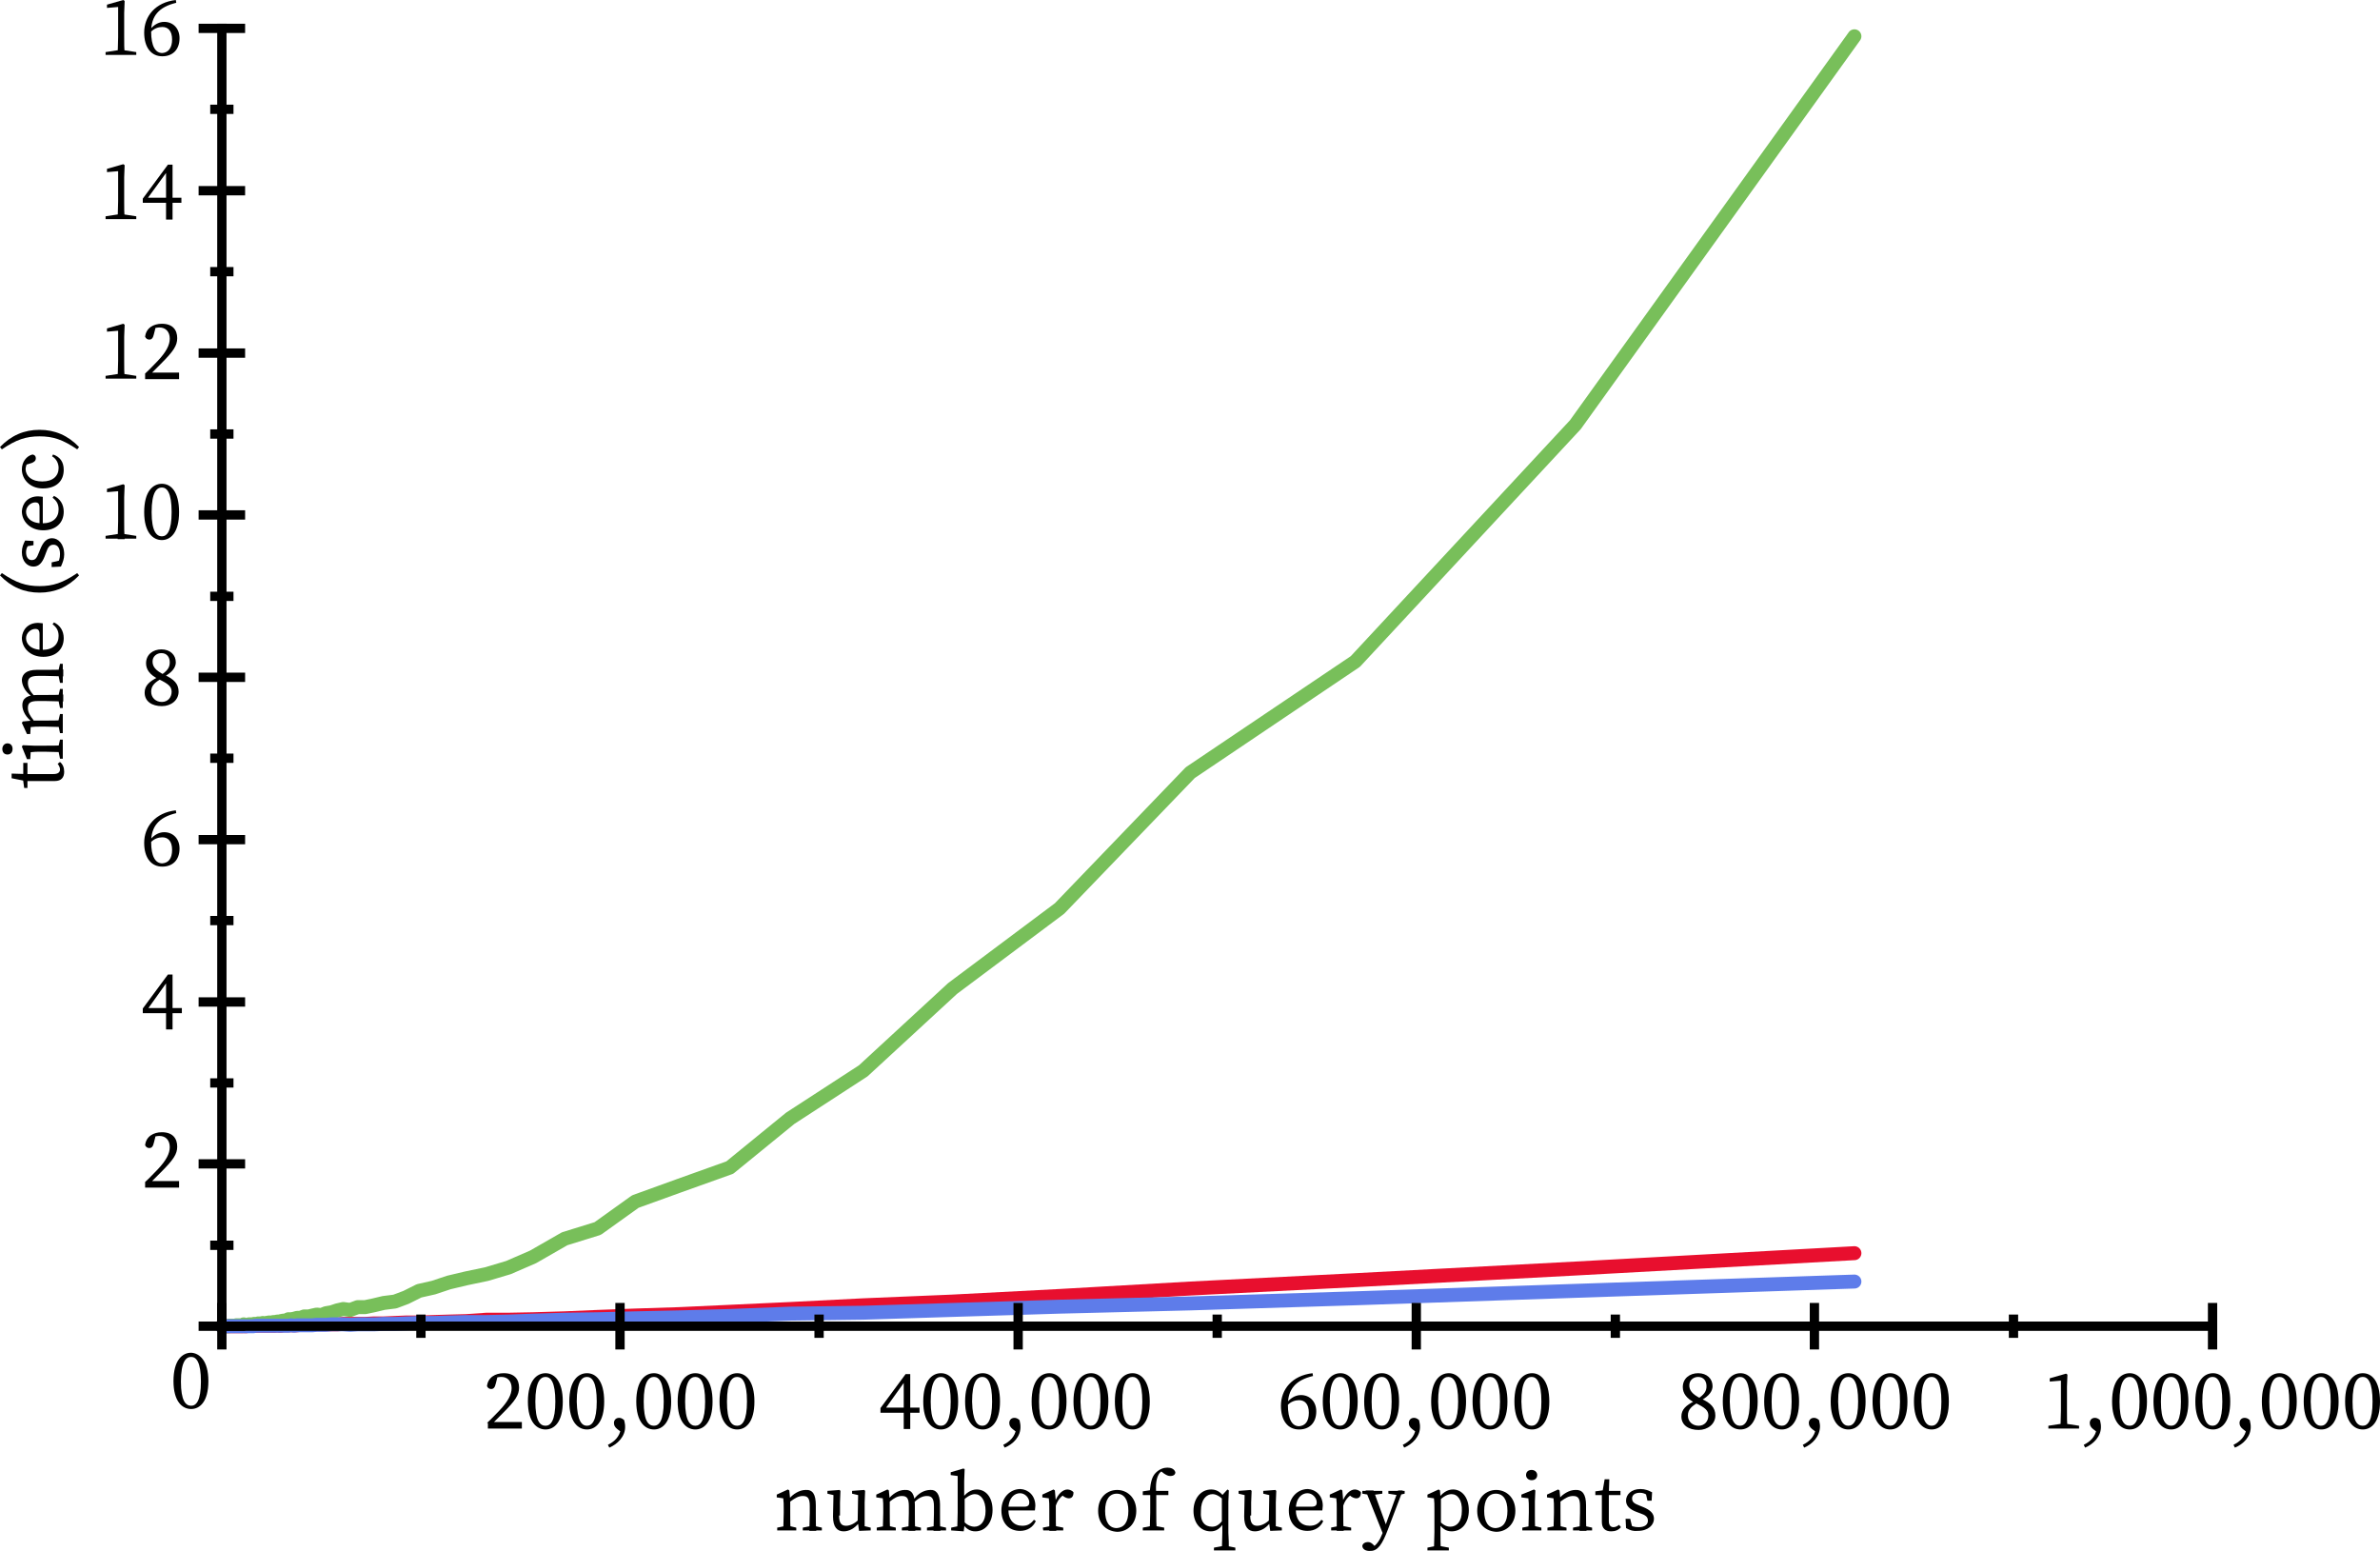 <?xml version="1.0" encoding="utf-8"?>
<!-- Generator: Adobe Illustrator 24.0.3, SVG Export Plug-In . SVG Version: 6.00 Build 0)  -->
<svg version="1.1" id="Layer_1" xmlns="http://www.w3.org/2000/svg" xmlns:xlink="http://www.w3.org/1999/xlink" x="0px" y="0px"
	 width="511.7px" height="333.4px" viewBox="0 0 511.7 333.4" style="enable-background:new 0 0 511.7 333.4;" xml:space="preserve"
	>
<style type="text/css">
	.st0{fill:none;stroke:#E80F2E;stroke-width:3;stroke-linecap:round;stroke-linejoin:round;stroke-miterlimit:10;}
	.st1{fill:none;stroke:#78BF5A;stroke-width:3;stroke-linecap:round;stroke-linejoin:round;stroke-miterlimit:10;}
	.st2{fill:none;stroke:#5E7CEA;stroke-width:3;stroke-linecap:round;stroke-linejoin:round;stroke-miterlimit:10;}
	.st3{fill:none;stroke:#000000;stroke-width:2;stroke-linecap:square;stroke-linejoin:round;stroke-miterlimit:10;}
	.st4{fill:none;stroke:#000000;stroke-width:2;stroke-linejoin:round;stroke-miterlimit:10;}
	.st5{fill:none;}
</style>
<polyline class="st0" points="47.7,285.1 47.7,285.1 47.7,285.1 47.7,285.1 47.7,285.1 47.7,285.1 47.7,285.1 47.7,285.1 
	47.7,285.1 47.7,285.1 47.7,285.1 47.7,285.1 47.7,285.1 47.7,285.1 47.7,285.1 47.7,285.1 47.7,285.1 47.7,285.1 47.7,285.1 
	47.7,285.1 47.7,285.1 47.7,285.1 47.7,285.1 47.8,285.1 47.8,285.1 47.8,285.1 47.8,285.1 47.8,285.1 47.8,285.1 47.8,285.1 
	47.8,285.1 47.8,285.1 47.8,285.1 47.8,285.1 47.8,285.1 47.8,285.1 47.8,285.1 47.8,285.1 47.8,285.1 47.8,285.1 47.8,285.1 
	47.8,285.1 47.8,285.1 47.8,285.1 47.8,285.1 47.8,285.1 47.8,285.1 47.8,285.1 47.8,285.1 47.8,285.1 47.8,285.1 47.8,285.1 
	47.8,285.1 47.9,285.1 47.9,285.1 47.9,285.1 47.9,285.1 47.9,285.1 47.9,285.1 47.9,285.1 47.9,285.1 47.9,285.1 47.9,285.1 
	47.9,285.1 48,285.1 48,285.1 48,285.1 48,285.1 48,285.1 48.1,285.1 48.1,285.1 48.1,285.1 48.1,285.1 48.2,285.1 48.2,285.1 
	48.3,285.1 48.3,285.1 48.3,285.1 48.4,285.1 48.5,285.1 48.5,285.1 48.5,285.1 48.5,285.1 48.5,285.1 48.6,285.1 48.6,285.1 
	48.6,285.1 48.6,285.1 48.6,285.1 48.6,285.1 48.6,285.1 48.6,285.1 48.6,285.1 48.6,285.1 48.6,285.1 48.7,285.1 48.7,285.1 
	48.7,285.1 48.7,285.1 48.7,285.1 48.7,285.1 48.7,285.1 48.7,285.1 48.7,285.1 48.7,285.1 48.8,285.1 48.8,285.1 48.8,285.1 
	48.8,285.1 48.8,285.1 48.9,285.1 48.9,285.1 48.9,285.1 48.9,285.1 48.9,285.1 48.9,285.1 48.9,285.1 49,285.1 49,285.1 49,285.1 
	49,285.1 49,285.1 49,285.1 49,285.1 49.1,285.1 49.1,285.1 49.1,285.1 49.1,285.1 49.1,285.1 49.1,285.1 49.2,285.1 49.2,285.1 
	49.2,285.1 49.2,285.1 49.2,285.1 49.2,285.1 49.3,285.1 49.3,285.1 49.3,285.1 49.3,285.1 49.3,285.1 49.4,285.1 49.4,285.1 
	49.4,285.1 49.4,285.1 49.4,285.1 49.5,285.1 49.5,285.1 49.5,285.1 49.5,285.1 49.6,285.1 49.6,285.1 49.6,285.1 49.7,285.1 
	49.7,285.1 49.7,285.1 49.8,285.1 49.8,285.1 49.8,285.1 49.9,285.1 49.9,285.1 49.9,285.1 50,285.1 50,285.1 50,285.1 50.1,285.1 
	50.1,285.1 50.1,285.1 50.2,285.1 50.2,285.1 50.3,285.1 50.3,285.1 50.3,285.1 50.4,285.1 50.4,285.1 50.5,285.1 50.5,285.1 
	50.6,285.1 50.6,285.1 50.7,285.1 50.7,285.1 50.8,285.1 50.8,285.1 50.9,285.1 51,285.1 51,285.1 51.1,285.1 51.2,285.1 
	51.2,285.1 51.3,285.1 51.4,285.1 51.4,285.1 51.5,285.1 51.6,285.1 51.7,285.1 51.8,285.1 51.9,285.1 51.9,285.1 52,285.1 
	52.2,285.1 52.3,285.1 52.4,285 52.5,285.1 52.7,285.1 52.8,285.1 52.9,285.1 53,285.1 53.1,285 53.2,285 53.4,285 53.5,285 
	53.7,285 53.8,285 53.9,285 54.1,285 54.3,285 54.4,285 54.6,285 54.9,285 55.1,285 55.3,285 55.5,285 55.7,285 55.9,285 56.2,285 
	56.5,285 56.8,285 57.1,285 57.4,285 57.7,285 58,285 58.4,285 58.8,285 59.2,285 59.6,284.9 60,285 60.4,285 60.9,284.9 
	61.4,284.9 62,284.9 62.6,284.9 63.2,284.9 63.9,284.9 64.6,284.8 65.4,284.8 66.4,284.8 67.2,284.8 68.1,284.7 69.1,284.7 
	70.1,284.7 71.3,284.7 72.5,284.7 73.8,284.6 75.3,284.6 76.9,284.6 78.5,284.6 80.4,284.5 82.5,284.5 84.9,284.4 87.3,284.3 
	90.1,284.3 93.2,284.2 96.5,284.1 100.3,284 104.6,283.7 109.3,283.7 114.6,283.6 121.4,283.4 128.5,283.1 136.6,282.8 146,282.5 
	156.9,282 169.9,281.4 185.6,280.6 204.8,279.8 227.8,278.6 255.9,277 291.4,275.2 338.7,272.7 398.7,269.4 "/>
<polyline class="st1" points="47.7,285.1 47.7,285.1 47.7,285.1 47.7,285.1 47.7,285.1 47.7,285.1 47.7,285.1 47.7,285.1 
	47.7,285.1 47.7,285.1 47.7,285.1 47.7,285.1 47.7,285.1 47.7,285.1 47.7,285.1 47.7,285.1 47.7,285.1 47.7,285.1 47.7,285.1 
	47.7,285.1 47.7,285.1 47.7,285.1 47.7,285.1 47.8,285.1 47.8,285.1 47.8,285.1 47.8,285.1 47.8,285.1 47.8,285.1 47.8,285.1 
	47.8,285.1 47.8,285.1 47.8,285.1 47.8,285.1 47.8,285.1 47.8,285.1 47.8,285.1 47.8,285.1 47.8,285.1 47.8,285.1 47.8,285.1 
	47.8,285.1 47.8,285.1 47.8,285.1 47.8,285.1 47.8,285.1 47.8,285.1 47.8,285.1 47.8,285.1 47.8,285.1 47.8,285.1 47.8,285.1 
	47.8,285.1 47.9,285.1 47.9,285.1 47.9,285.1 47.9,285.1 47.9,285.1 47.9,285.1 47.9,285.1 47.9,285.1 47.9,285.1 47.9,285.1 
	47.9,285.1 48,285.1 48,285.1 48,285.1 48,285.1 48,285.1 48.1,285.1 48.1,285.1 48.1,285.1 48.1,285.1 48.2,285.1 48.2,285.1 
	48.3,285.1 48.3,285.1 48.3,285.1 48.4,285.1 48.5,285.1 48.5,285.1 48.5,285.1 48.5,285.1 48.5,285.1 48.6,285.1 48.6,285.1 
	48.6,285.1 48.6,285.1 48.6,285.1 48.6,285.1 48.6,285.1 48.6,285.1 48.6,285.1 48.6,285.1 48.6,285.1 48.7,285.1 48.7,285.1 
	48.7,285.1 48.7,285.1 48.7,285.1 48.7,285.1 48.7,285.1 48.7,285.1 48.7,285.1 48.7,285.1 48.8,285.1 48.8,285.1 48.8,285.1 
	48.8,285.1 48.8,285.1 48.9,285.1 48.9,285.1 48.9,285.1 48.9,285.1 48.9,285.1 48.9,285.1 48.9,285.1 49,285.1 49,285.1 49,285.1 
	49,285.1 49,285.1 49,285.1 49,285.1 49.1,285.1 49.1,285.1 49.1,285.1 49.1,285.1 49.1,285.1 49.1,285.1 49.2,285 49.2,285.1 
	49.2,285 49.2,285 49.2,285.1 49.2,285 49.3,285 49.3,285 49.3,285 49.3,285 49.3,285 49.4,285 49.4,285 49.4,285 49.4,285 
	49.4,285 49.5,285 49.5,285 49.5,285 49.5,285 49.6,285 49.6,285 49.6,285 49.7,285 49.7,285 49.7,285 49.8,285 49.8,285 49.8,285 
	49.9,285 49.9,285 49.9,285 50,285 50,285 50,285 50.1,285 50.1,285 50.1,285 50.2,285 50.2,285 50.3,285 50.3,285 50.3,285 
	50.4,285 50.4,285 50.5,285 50.5,285 50.6,285 50.6,285 50.7,285 50.7,285 50.8,285 50.8,284.9 50.9,285 51,285 51,284.9 
	51.1,284.9 51.2,284.9 51.2,284.9 51.3,284.9 51.4,284.9 51.4,284.9 51.5,284.9 51.6,284.9 51.7,284.9 51.8,284.9 51.9,284.9 
	51.9,284.9 52,284.9 52.2,284.8 52.3,284.8 52.4,284.7 52.5,284.8 52.7,284.8 52.8,284.8 52.9,284.8 53,284.8 53.1,284.8 
	53.2,284.8 53.4,284.8 53.5,284.7 53.7,284.7 53.8,284.7 53.9,284.7 54.1,284.7 54.3,284.7 54.4,284.7 54.6,284.6 54.9,284.6 
	55.1,284.6 55.3,284.6 55.5,284.5 55.7,284.5 55.9,284.5 56.2,284.5 56.5,284.4 56.8,284.5 57.1,284.4 57.4,284.4 57.7,284.3 
	58,284.3 58.4,284.3 58.8,284.2 59.2,284.2 59.6,284.1 60,284.1 60.4,284 60.9,283.9 61.4,283.9 62,283.6 62.6,283.6 63.2,283.5 
	63.9,283.3 64.6,283.3 65.4,283 66.4,283 67.2,282.8 68.1,282.6 69.1,282.7 70.1,282.3 71.3,282.1 72.5,281.7 73.8,281.4 
	75.3,281.6 76.9,281 78.5,281 80.4,280.6 82.5,280.1 84.9,279.8 87.3,278.9 90.1,277.5 93.2,276.8 96.5,275.7 100.3,274.8 
	104.6,273.9 109.3,272.5 114.6,270.2 121.4,266.3 128.5,264.1 136.6,258.3 146,254.9 156.9,251 169.9,240.4 185.6,230.2 
	204.8,212.5 227.8,195.3 255.9,166.1 291.4,142.2 338.7,91.3 398.7,7.8 "/>
<polyline class="st2" points="47.7,285.1 47.7,285.1 47.7,285.1 47.7,285.1 47.7,285.1 47.7,285.1 47.7,285.1 47.7,285.1 
	47.7,285.1 47.7,285.1 47.7,285.1 47.7,285.1 47.7,285.1 47.7,285.1 47.7,285.1 47.7,285.1 47.7,285.1 47.7,285.1 47.7,285.1 
	47.7,285.1 47.7,285.1 47.7,285.1 47.7,285.1 47.8,285.1 47.8,285.1 47.8,285.1 47.8,285.1 47.8,285.1 47.8,285.1 47.8,285.1 
	47.8,285.1 47.8,285.1 47.8,285.1 47.8,285.1 47.8,285.1 47.8,285.1 47.8,285.1 47.8,285.1 47.8,285.1 47.8,285.1 47.8,285.1 
	47.8,285.1 47.8,285.1 47.8,285.1 47.8,285.1 47.8,285.1 47.8,285.1 47.8,285.1 47.8,285.1 47.8,285.1 47.8,285.1 47.8,285.1 
	47.8,285.1 47.9,285.1 47.9,285.1 47.9,285.1 47.9,285.1 47.9,285.1 47.9,285.1 47.9,285.1 47.9,285.1 47.9,285.1 47.9,285.1 
	47.9,285.1 48,285.1 48,285.1 48,285.1 48,285.1 48,285.1 48.1,285.1 48.1,285.1 48.1,285.1 48.1,285.1 48.2,285.1 48.2,285.1 
	48.3,285.1 48.3,285.1 48.3,285.1 48.4,285.1 48.5,285.1 48.5,285.1 48.5,285.1 48.5,285.1 48.5,285.1 48.6,285.1 48.6,285.1 
	48.6,285.1 48.6,285.1 48.6,285.1 48.6,285.1 48.6,285.1 48.6,285.1 48.6,285.1 48.6,285.1 48.6,285.1 48.7,285.1 48.7,285.1 
	48.7,285.1 48.7,285.1 48.7,285.1 48.7,285.1 48.7,285.1 48.7,285.1 48.7,285.1 48.7,285.1 48.8,285.1 48.8,285.1 48.8,285.1 
	48.8,285.1 48.8,285.1 48.9,285.1 48.9,285.1 48.9,285.1 48.9,285.1 48.9,285.1 48.9,285.1 48.9,285.1 49,285.1 49,285.1 49,285.1 
	49,285.1 49,285.1 49,285.1 49,285.1 49.1,285.1 49.1,285.1 49.1,285.1 49.1,285.1 49.1,285.1 49.1,285.1 49.2,285.1 49.2,285.1 
	49.2,285.1 49.2,285.1 49.2,285.1 49.2,285.1 49.3,285.1 49.3,285.1 49.3,285.1 49.3,285.1 49.3,285.1 49.4,285.1 49.4,285.1 
	49.4,285.1 49.4,285.1 49.4,285.1 49.5,285.1 49.5,285.1 49.5,285.1 49.5,285.1 49.6,285.1 49.6,285.1 49.6,285.1 49.7,285.1 
	49.7,285.1 49.7,285.1 49.8,285.1 49.8,285.1 49.8,285.1 49.9,285.1 49.9,285.1 49.9,285.1 50,285.1 50,285.1 50,285.1 50.1,285.1 
	50.1,285.1 50.1,285.1 50.2,285.1 50.2,285.1 50.3,285.1 50.3,285.1 50.3,285.1 50.4,285.1 50.4,285.1 50.5,285.1 50.5,285.1 
	50.6,285.1 50.6,285.1 50.7,285.1 50.7,285.1 50.8,285.1 50.8,285.1 50.9,285.1 51,285.1 51,285.1 51.1,285.1 51.2,285.1 
	51.2,285.1 51.3,285.1 51.4,285.1 51.4,285.1 51.5,285.1 51.6,285.1 51.7,285.1 51.8,285.1 51.9,285.1 51.9,285.1 52,285.1 
	52.2,285.1 52.3,285.1 52.4,285.1 52.5,285.1 52.7,285.1 52.8,285.1 52.9,285.1 53,285.1 53.1,285.1 53.2,285.1 53.4,285.1 
	53.5,285.1 53.7,285.1 53.8,285.1 53.9,285.1 54.1,285.1 54.3,285.1 54.4,285.1 54.6,285.1 54.9,285 55.1,285 55.3,285 55.5,285 
	55.7,285 55.9,285 56.2,285 56.5,285 56.8,285 57.1,285 57.4,285 57.7,285 58,285 58.4,285 58.8,285 59.2,285 59.6,285 60,285 
	60.4,285 60.9,285 61.4,285 62,285 62.6,284.9 63.2,285 63.9,284.9 64.6,284.9 65.4,284.9 66.4,284.9 67.2,284.9 68.1,284.8 
	69.1,284.8 70.1,284.8 71.3,284.7 72.5,284.7 73.8,284.7 75.3,284.8 76.9,284.7 78.5,284.7 80.4,284.7 82.5,284.6 84.9,284.6 
	87.3,284.5 90.1,284.4 93.2,284.4 96.5,284.3 100.3,284.2 104.6,284.2 109.3,284.1 114.6,283.9 121.4,283.7 128.5,283.6 
	136.6,283.4 146,283.2 156.9,282.9 169.9,282.4 185.6,282.2 204.8,281.6 227.8,280.9 255.9,280.2 291.4,279.1 338.7,277.5 
	398.7,275.5 "/>
<path class="st3" d="M47.7,285.1h428 M47.7,285.1V6.1"/>
<line class="st4" x1="47.7" y1="280.1" x2="47.7" y2="290.1"/>
<path class="st4" d="M90.5,282.6v5 M133.3,280.1v10"/>
<path class="st4" d="M176.1,282.6v5 M218.9,280.1v10"/>
<path class="st4" d="M261.7,282.6v5 M304.5,280.1v10"/>
<path class="st4" d="M347.3,282.6v5 M390.1,280.1v10"/>
<path class="st4" d="M432.9,282.6v5 M475.7,280.1v10"/>
<line class="st4" x1="42.7" y1="285.1" x2="52.7" y2="285.1"/>
<path class="st4" d="M50.2,267.7h-5 M42.7,250.2h10"/>
<path class="st4" d="M50.2,232.8h-5 M42.7,215.4h10"/>
<path class="st4" d="M50.2,197.9h-5 M42.7,180.5h10"/>
<path class="st4" d="M50.2,163h-5 M42.7,145.6h10"/>
<path class="st4" d="M50.2,128.2h-5 M42.7,110.7h10"/>
<path class="st4" d="M50.2,93.3h-5 M42.7,75.9h10"/>
<path class="st4" d="M50.2,58.4h-5 M42.7,41h10"/>
<path class="st4" d="M50.2,23.5h-5 M42.7,6.1h10"/>
<g>
	<g>
		<path d="M44.8,296.9c0,4.5-1.9,6-3.7,6c-1.9,0-3.8-1.6-3.8-6c0-4.5,1.9-6.1,3.8-6.1C42.9,290.9,44.8,292.5,44.8,296.9z
			 M41.1,302.2c1.1,0,2.1-1.1,2.1-5.2c0-4.2-1-5.3-2.1-5.3s-2.2,1-2.2,5.3C38.9,301.1,39.9,302.2,41.1,302.2z"/>
	</g>
</g>
<g>
	<g>
		<path d="M31.2,254.1c1-0.9,1.9-1.9,2.7-2.7c1.8-1.9,2.6-3.4,2.6-4.8c0-1.5-0.9-2.4-2.2-2.4c-0.4,0-1.2,0.1-1.8,0.4l1-0.6l-0.4,1.6
			c-0.2,0.9-0.5,1.2-1,1.2c-0.4,0-0.7-0.2-0.9-0.6c0.2-1.9,1.8-2.8,3.6-2.8c2.3,0,3.3,1.3,3.3,3.1c0,1.6-0.8,2.8-3.5,5.5
			c-0.6,0.6-1.4,1.4-2.3,2.3l-0.2-0.4h6.4v1.4h-7.3V254.1z"/>
	</g>
</g>
<g>
	<g>
		<path d="M30.7,217.7v-0.9l5.4-7.3h1v11.8h-1.4v-10.6h0.5l-4.5,6.3v-0.3h7.4v1.1h-8.4C30.7,217.8,30.7,217.7,30.7,217.7z"/>
	</g>
</g>
<g>
	<g>
		<path d="M37,182.7c0-1.9-0.9-2.7-2.1-2.7c-0.8,0-1.8,0.3-2.5,1.1l-0.3-0.3c0.8-1.2,2-1.9,3.2-1.9c1.9,0,3.3,1.4,3.3,3.5
			c0,2.6-1.6,3.9-3.7,3.9c-2.4,0-3.9-1.9-3.9-5.1c0-3.5,2.4-6.5,6.8-7l0.1,0.6c-3.8,0.9-5.4,2.9-5.4,6.2c0,3.1,0.9,4.6,2.4,4.6
			C36.2,185.5,37,184.6,37,182.7z"/>
	</g>
</g>
<g>
	<g>
		<path d="M33.9,145.6l0.8,0.3c-1.4,0.8-2.2,1.5-2.2,2.8s1,2.2,2.3,2.2s2.1-1,2.1-2.2c0-1.1-0.7-1.7-2.8-2.7
			c-1.9-0.9-2.7-2.1-2.7-3.4c0-1.9,1.5-3,3.3-3c1.9,0,3.1,1.2,3.1,2.8c0,0.9-0.6,2.1-2.6,3.1l-0.7-0.3c1.5-1,2-1.7,2-2.8
			s-0.6-2-1.8-2c-1,0-1.9,0.7-1.9,1.8c0,1,0.5,1.9,2.6,2.9c2,0.9,3,1.9,3,3.6c0,1.8-1.6,3.1-3.6,3.1c-2.1,0-3.7-1-3.7-2.9
			C31.1,147.4,32.1,146.5,33.9,145.6z"/>
	</g>
</g>
<g>
	<g>
		<path d="M29.3,115.2v0.6h-6.6v-0.6l2.6-0.4h1.4L29.3,115.2z M26.5,104.1l0.3,0.2l-0.1,2.6v5.2c0,1.3,0,2.5,0.1,3.8h-1.5
			c0-1.3,0.1-2.5,0.1-3.8v-6.5l-2.4,0.2v-0.7L26.5,104.1z"/>
		<path d="M38.5,110.1c0,4.5-1.9,6-3.7,6c-1.9,0-3.8-1.6-3.8-6c0-4.5,1.9-6.1,3.8-6.1C36.7,104,38.5,105.6,38.5,110.1z M34.8,115.3
			c1.1,0,2.1-1.1,2.1-5.2c0-4.2-1-5.3-2.1-5.3s-2.2,1-2.2,5.3C32.6,114.3,33.7,115.3,34.8,115.3z"/>
	</g>
</g>
<g>
	<g>
		<path d="M29.3,80.8v0.6h-6.6v-0.6l2.6-0.4h1.4L29.3,80.8z M26.5,69.6l0.3,0.2l-0.1,2.6v5.2c0,1.3,0,2.5,0.1,3.8h-1.5
			c0-1.3,0.1-2.5,0.1-3.8v-6.5L23,71.3v-0.7L26.5,69.6z"/>
		<path d="M31.2,80.3c1-0.9,1.9-1.9,2.7-2.7c1.8-1.9,2.6-3.4,2.6-4.8c0-1.5-0.9-2.4-2.2-2.4c-0.4,0-1.2,0.1-1.8,0.4l1-0.6l-0.4,1.6
			c-0.2,0.9-0.5,1.2-1,1.2c-0.4,0-0.7-0.2-0.9-0.6c0.2-1.9,1.8-2.8,3.6-2.8c2.3,0,3.3,1.3,3.3,3.1c0,1.6-0.8,2.8-3.5,5.5
			c-0.6,0.6-1.4,1.4-2.3,2.3l-0.2-0.4h6.4v1.4h-7.3V80.3z"/>
	</g>
</g>
<g>
	<g>
		<path d="M29.3,46.5v0.6h-6.6v-0.6l2.6-0.4h1.4L29.3,46.5z M26.5,35.3l0.3,0.2l-0.1,2.6v5.2c0,1.3,0,2.5,0.1,3.8h-1.5
			c0-1.3,0.1-2.5,0.1-3.8v-6.5L23,37v-0.7L26.5,35.3z"/>
		<path d="M30.7,43.6v-0.9l5.4-7.3h1v11.8h-1.4V36.5h0.5l-4.6,6.3v-0.3H39v1.1H30.7z"/>
	</g>
</g>
<g>
	<g>
		<path d="M29.3,11.2v0.6h-6.6v-0.6l2.6-0.4h1.4L29.3,11.2z M26.5,0l0.3,0.2l-0.1,2.6V8c0,1.3,0,2.5,0.1,3.8h-1.5
			c0-1.3,0.1-2.5,0.1-3.8V1.5L23,1.7V1L26.5,0z"/>
		<path d="M37,8.5c0-1.9-0.9-2.7-2.1-2.7c-0.8,0-1.8,0.3-2.5,1.1l-0.3-0.3c0.8-1.2,2-1.9,3.2-1.9c1.9,0,3.3,1.4,3.3,3.5
			c0,2.6-1.6,3.9-3.7,3.9c-2.4,0-3.9-1.9-3.9-5.1c0-3.5,2.4-6.5,6.8-7l0.1,0.6c-3.8,0.9-5.4,2.9-5.4,6.2c0,3.1,0.9,4.6,2.4,4.6
			C36.2,11.3,37,10.3,37,8.5z"/>
	</g>
</g>
<g>
	<g>
		<path d="M12.9,165.4c0-0.4-0.2-0.8-0.5-1.2l0.5-0.4c0.6,0.5,0.9,1.2,0.9,2.1c0,1.2-0.6,2-2,2c-0.4,0-0.8,0-1.5,0H5.9v1.5H5.2
			l-0.3-2.2l0.6,0.7l-3-0.6v-1l3.2,0.1h5.8C12.5,166.4,12.9,166,12.9,165.4z M5,164h0.9v3.2H5V164z"/>
		<path d="M1.6,162.2c-0.7,0-1.1-0.5-1.1-1.2s0.5-1.2,1.1-1.2c0.7,0,1.1,0.5,1.1,1.2S2.3,162.2,1.6,162.2z M13.5,161.7
			c-0.8,0-2.7-0.1-3.8-0.1H8.9c-1,0-1.5,0-2.3,0.1l-0.1,1.5H5.8l-1.1-2.7l0.2-0.3l2.4,0.1h2.4c1.1,0,3,0,3.8-0.1
			C13.5,160.2,13.5,161.7,13.5,161.7z M12.9,159h0.6v4.1h-0.6l-0.4-2v-0.3L12.9,159z"/>
		<path d="M7.9,144h1.9c1.2,0,3,0,3.8-0.1v1.5c-0.8,0-2.6-0.1-3.8-0.1H8.2c-1.7,0-2.2,0.5-2.2,1.5c0,0.8,0.3,1.6,1.2,2.6v0.4H6.6v-1
			l0.1,0.8c-1.3-0.9-2-2.3-2-3.5C4.8,144.9,5.7,144,7.9,144z M8.1,149.4h1.7c1.2,0,3,0,3.8-0.1v1.5c-0.8,0-2.6-0.1-3.8-0.1H8.2
			c-1.7,0-2.2,0.4-2.2,1.5c0,0.9,0.4,1.6,1.2,2.6v0.4H6.5v-0.9l0.3,0.8c-1.1-0.8-2-2.2-2-3.5C4.8,150.2,5.7,149.4,8.1,149.4z
			 M13.5,156.3c-0.8,0-2.7-0.1-3.8-0.1H8.9c-1,0-1.5,0-2.3,0.1l-0.1,1.5H5.8l-1.1-2.4l0.2-0.3l2.1-0.2h2.7c1.1,0,3,0,3.8-0.1V156.3z
			 M12.5,144.5l0.4-1.8h0.6v4.1h-0.6l-0.4-2V144.5z M12.5,149.9l0.4-1.8h0.6v4.1h-0.6l-0.4-2V149.9z M12.9,153.5h0.6v4.1h-0.6
			l-0.4-2v-0.4L12.9,153.5z"/>
		<path d="M8.2,133.9c0.4,0,0.8,0.1,1,0.1v6.6H8.5v-4.3c0-0.9-0.4-1.1-0.9-1.1c-1,0-2,0.9-2,2c0,1.2,1,2.5,3.5,2.5
			c2.3,0,3.5-1.2,3.5-3c0-1.2-0.5-1.9-1.3-2.5l0.3-0.4c1.3,0.6,2.1,1.8,2.1,3.4c0,2.4-1.7,4-4.4,4c-2.8,0-4.6-1.9-4.6-4.1
			C4.8,135.4,6,133.9,8.2,133.9z"/>
		<path d="M16.6,123.2l0.4,0.5c-2.4,2.5-5.2,3.7-8.5,3.7s-6.1-1.2-8.5-3.7l0.4-0.5c3.1,2.1,5.2,2.8,8.1,2.8S13.5,125.3,16.6,123.2z"
			/>
		<path d="M13.1,121.8l-2,0.1v-1l2.1-0.5l-0.4,0.9h-0.6c0.5-0.6,0.7-1.3,0.7-2.2c0-1.4-0.6-2-1.4-2c-0.8,0-1.2,0.5-1.6,1.7l-0.3,0.8
			c-0.5,1.3-1.2,2.2-2.4,2.2c-1.3,0-2.5-1.1-2.5-3.1c0-1,0.3-1.7,0.7-2.5l1.8,0.1v0.9l-1.7,0.3l0.3-0.6h0.5
			c-0.5,0.6-0.7,1.2-0.7,1.8c0,1.1,0.5,1.7,1.2,1.7c0.8,0,1.1-0.4,1.6-1.7l0.2-0.5c0.7-1.8,1.5-2.5,2.6-2.5c1.3,0,2.6,1.2,2.6,3.5
			C13.8,120.1,13.5,120.9,13.1,121.8z"/>
		<path d="M8.2,106.7c0.4,0,0.8,0.1,1,0.1v6.6H8.5v-4.3c0-0.9-0.4-1.1-0.9-1.1c-1,0-2,0.9-2,2c0,1.2,1,2.5,3.5,2.5
			c2.3,0,3.5-1.2,3.5-3c0-1.2-0.5-1.9-1.3-2.5l0.3-0.4c1.3,0.6,2.1,1.8,2.1,3.4c0,2.4-1.7,4-4.4,4c-2.8,0-4.6-1.9-4.6-4.1
			C4.8,108.2,6,106.7,8.2,106.7z"/>
		<path d="M9.1,103.5c2.3,0,3.5-1.2,3.5-2.9c0-1-0.5-2-1.4-2.5l0.2-0.4c1.5,0.5,2.3,1.6,2.3,3.3c0,2.5-1.7,4-4.5,4s-4.5-2-4.5-4.1
			c0-1.6,1-2.9,2.3-3.2c0.5,0.1,0.7,0.4,0.7,0.8c0,0.6-0.4,0.8-0.8,1L5.3,100L6,99.2c-0.3,0.6-0.5,1.2-0.5,1.7
			C5.6,102.4,6.8,103.5,9.1,103.5z"/>
		<path d="M0.4,96.6L0,96.1c2.4-2.5,5.2-3.7,8.5-3.7s6.1,1.2,8.5,3.7l-0.4,0.5c-3.1-2.1-5.2-2.8-8.1-2.8S3.5,94.5,0.4,96.6z"/>
	</g>
</g>
<g>
	<g>
		<path d="M104.7,305.9c1-0.9,1.9-1.9,2.7-2.7c1.8-1.9,2.6-3.4,2.6-4.8c0-1.5-0.9-2.4-2.2-2.4c-0.4,0-1.2,0.1-1.8,0.4l1-0.6
			l-0.4,1.6c-0.2,0.9-0.5,1.2-1,1.2c-0.4,0-0.7-0.2-0.9-0.6c0.2-1.9,1.8-2.8,3.6-2.8c2.3,0,3.3,1.3,3.3,3.1c0,1.6-0.8,2.8-3.5,5.5
			c-0.6,0.6-1.4,1.4-2.3,2.3l-0.2-0.4h6.6v1.4h-7.3v-1.2H104.7z"/>
		<path d="M121,301.3c0,4.5-1.9,6-3.7,6c-1.9,0-3.8-1.6-3.8-6c0-4.5,1.9-6.1,3.8-6.1C119.1,295.2,121,296.8,121,301.3z M117.3,306.5
			c1.1,0,2.1-1.1,2.1-5.2c0-4.2-1-5.3-2.1-5.3s-2.2,1-2.2,5.3C115.1,305.5,116.1,306.5,117.3,306.5z"/>
		<path d="M129.9,301.3c0,4.5-1.9,6-3.7,6c-1.9,0-3.8-1.6-3.8-6c0-4.5,1.9-6.1,3.8-6.1C128.1,295.2,129.9,296.8,129.9,301.3z
			 M126.2,306.5c1.1,0,2.1-1.1,2.1-5.2c0-4.2-1-5.3-2.1-5.3s-2.2,1-2.2,5.3C124.1,305.5,125.1,306.5,126.2,306.5z"/>
		<path d="M131,311.2l-0.3-0.6c1.4-0.7,2.5-1.7,2.8-3.5l0.1,0.8l-0.9-0.7c-0.5-0.4-0.7-0.8-0.7-1.3c0-0.6,0.4-1.1,1.1-1.1
			c0.3,0,0.7,0.1,1.1,0.5c0.1,0.5,0.2,0.9,0.2,1.3C134.5,308.8,132.7,310.5,131,311.2z"/>
		<path d="M144.3,301.3c0,4.5-1.9,6-3.7,6c-1.9,0-3.8-1.6-3.8-6c0-4.5,1.9-6.1,3.8-6.1C142.4,295.2,144.3,296.8,144.3,301.3z
			 M140.6,306.5c1.1,0,2.1-1.1,2.1-5.2c0-4.2-1-5.3-2.1-5.3s-2.2,1-2.2,5.3C138.4,305.5,139.4,306.5,140.6,306.5z"/>
		<path d="M153.2,301.3c0,4.5-1.9,6-3.7,6c-1.9,0-3.8-1.6-3.8-6c0-4.5,1.9-6.1,3.8-6.1C151.4,295.2,153.2,296.8,153.2,301.3z
			 M149.5,306.5c1.1,0,2.1-1.1,2.1-5.2c0-4.2-1-5.3-2.1-5.3s-2.2,1-2.2,5.3C147.3,305.5,148.4,306.5,149.5,306.5z"/>
		<path d="M162.2,301.3c0,4.5-1.9,6-3.7,6c-1.9,0-3.8-1.6-3.8-6c0-4.5,1.9-6.1,3.8-6.1C160.3,295.2,162.2,296.8,162.2,301.3z
			 M158.5,306.5c1.1,0,2.1-1.1,2.1-5.2c0-4.2-1-5.3-2.1-5.3s-2.2,1-2.2,5.3C156.3,305.5,157.3,306.5,158.5,306.5z"/>
	</g>
</g>
<polygon class="st5" points="174.6,150 177.9,150 177.9,150 "/>
<g>
	<g>
		<path d="M189.3,303.6v-0.9l5.4-7.3h1v11.8h-1.4v-10.6h0.5l-4.5,6.3v-0.3h7.4v1.1h-8.4V303.6z"/>
		<path d="M206,301.3c0,4.5-1.9,6-3.7,6c-1.9,0-3.8-1.6-3.8-6c0-4.5,1.9-6.1,3.8-6.1C204.2,295.2,206,296.8,206,301.3z M202.3,306.5
			c1.1,0,2.1-1.1,2.1-5.2c0-4.2-1-5.3-2.1-5.3s-2.2,1-2.2,5.3C200.1,305.5,201.2,306.5,202.3,306.5z"/>
		<path d="M215,301.3c0,4.5-1.9,6-3.7,6c-1.9,0-3.8-1.6-3.8-6c0-4.5,1.9-6.1,3.8-6.1C213.1,295.2,215,296.8,215,301.3z M211.2,306.5
			c1.1,0,2.1-1.1,2.1-5.2c0-4.2-1-5.3-2.1-5.3s-2.2,1-2.2,5.3C209.1,305.5,210.1,306.5,211.2,306.5z"/>
		<path d="M216,311.2l-0.3-0.6c1.4-0.7,2.5-1.7,2.8-3.5l0.1,0.8l-0.9-0.7c-0.5-0.4-0.7-0.8-0.7-1.3c0-0.6,0.4-1.1,1.1-1.1
			c0.3,0,0.7,0.1,1.1,0.5c0.1,0.5,0.2,0.9,0.2,1.3C219.5,308.8,217.8,310.5,216,311.2z"/>
		<path d="M229.3,301.3c0,4.5-1.9,6-3.7,6c-1.9,0-3.8-1.6-3.8-6c0-4.5,1.9-6.1,3.8-6.1C227.5,295.2,229.3,296.8,229.3,301.3z
			 M225.6,306.5c1.1,0,2.1-1.1,2.1-5.2c0-4.2-1-5.3-2.1-5.3s-2.2,1-2.2,5.3C223.4,305.5,224.4,306.5,225.6,306.5z"/>
		<path d="M238.3,301.3c0,4.5-1.9,6-3.7,6c-1.9,0-3.8-1.6-3.8-6c0-4.5,1.9-6.1,3.8-6.1C236.4,295.2,238.3,296.8,238.3,301.3z
			 M234.5,306.5c1.1,0,2.1-1.1,2.1-5.2c0-4.2-1-5.3-2.1-5.3s-2.2,1-2.2,5.3C232.4,305.5,233.4,306.5,234.5,306.5z"/>
		<path d="M247.2,301.3c0,4.5-1.9,6-3.7,6c-1.9,0-3.8-1.6-3.8-6c0-4.5,1.9-6.1,3.8-6.1C245.3,295.2,247.2,296.8,247.2,301.3z
			 M243.5,306.5c1.1,0,2.1-1.1,2.1-5.2c0-4.2-1-5.3-2.1-5.3s-2.2,1-2.2,5.3C241.3,305.5,242.3,306.5,243.5,306.5z"/>
	</g>
</g>
<g>
	<g>
		<path d="M281.4,303.7c0-1.9-0.9-2.7-2.1-2.7c-0.8,0-1.8,0.3-2.5,1.1l-0.3-0.3c0.8-1.2,2-1.9,3.2-1.9c1.9,0,3.3,1.4,3.3,3.5
			c0,2.6-1.6,3.9-3.7,3.9c-2.4,0-3.9-1.9-3.9-5.1c0-3.5,2.4-6.5,6.8-7l0.1,0.6c-3.8,0.9-5.4,2.9-5.4,6.2c0,3.1,0.9,4.6,2.4,4.6
			C280.6,306.5,281.4,305.6,281.4,303.7z"/>
		<path d="M291.9,301.3c0,4.5-1.9,6-3.7,6c-1.9,0-3.8-1.6-3.8-6c0-4.5,1.9-6.1,3.8-6.1C290,295.2,291.9,296.8,291.9,301.3z
			 M288.1,306.5c1.1,0,2.1-1.1,2.1-5.2c0-4.2-1-5.3-2.1-5.3s-2.2,1-2.2,5.3C286,305.5,287,306.5,288.1,306.5z"/>
		<path d="M300.8,301.3c0,4.5-1.9,6-3.7,6c-1.9,0-3.8-1.6-3.8-6c0-4.5,1.9-6.1,3.8-6.1C299,295.2,300.8,296.8,300.8,301.3z
			 M297.1,306.5c1.1,0,2.1-1.1,2.1-5.2c0-4.2-1-5.3-2.1-5.3s-2.2,1-2.2,5.3C294.9,305.5,296,306.5,297.1,306.5z"/>
		<path d="M301.9,311.2l-0.3-0.6c1.4-0.7,2.5-1.7,2.8-3.5l0.1,0.8l-0.9-0.7c-0.5-0.4-0.7-0.8-0.7-1.3c0-0.6,0.4-1.1,1.1-1.1
			c0.3,0,0.7,0.1,1.1,0.5c0.1,0.5,0.2,0.9,0.2,1.3C305.4,308.8,303.6,310.5,301.9,311.2z"/>
		<path d="M315.2,301.3c0,4.5-1.9,6-3.7,6c-1.9,0-3.8-1.6-3.8-6c0-4.5,1.9-6.1,3.8-6.1C313.3,295.2,315.2,296.8,315.2,301.3z
			 M311.4,306.5c1.1,0,2.1-1.1,2.1-5.2c0-4.2-1-5.3-2.1-5.3s-2.2,1-2.2,5.3C309.3,305.5,310.3,306.5,311.4,306.5z"/>
		<path d="M324.1,301.3c0,4.5-1.9,6-3.7,6c-1.9,0-3.8-1.6-3.8-6c0-4.5,1.9-6.1,3.8-6.1C322.3,295.2,324.1,296.8,324.1,301.3z
			 M320.4,306.5c1.1,0,2.1-1.1,2.1-5.2c0-4.2-1-5.3-2.1-5.3s-2.2,1-2.2,5.3C318.2,305.5,319.2,306.5,320.4,306.5z"/>
		<path d="M333.1,301.3c0,4.5-1.9,6-3.7,6c-1.9,0-3.8-1.6-3.8-6c0-4.5,1.9-6.1,3.8-6.1C331.2,295.2,333.1,296.8,333.1,301.3z
			 M329.3,306.5c1.1,0,2.1-1.1,2.1-5.2c0-4.2-1-5.3-2.1-5.3s-2.2,1-2.2,5.3C327.2,305.5,328.2,306.5,329.3,306.5z"/>
	</g>
</g>
<g>
	<g>
		<path d="M364.3,301.2l0.8,0.3c-1.4,0.8-2.2,1.5-2.2,2.8s1,2.2,2.3,2.2s2.1-1,2.1-2.2c0-1.1-0.7-1.7-2.8-2.7
			c-1.9-0.9-2.7-2.1-2.7-3.4c0-1.9,1.5-3,3.3-3c1.9,0,3.1,1.2,3.1,2.8c0,0.9-0.6,2.1-2.6,3.1l-0.7-0.3c1.5-1,2-1.7,2-2.8
			c0-1.1-0.6-2-1.8-2c-1,0-1.9,0.7-1.9,1.8c0,1,0.5,1.9,2.6,2.9c2,0.9,3,1.9,3,3.6c0,1.8-1.6,3.1-3.6,3.1c-2.1,0-3.7-1-3.7-2.9
			C361.5,303,362.5,302.1,364.3,301.2z"/>
		<path d="M377.9,301.3c0,4.5-1.9,6-3.7,6c-1.9,0-3.8-1.6-3.8-6c0-4.5,1.9-6.1,3.8-6.1C376,295.2,377.9,296.8,377.9,301.3z
			 M374.1,306.5c1.1,0,2.1-1.1,2.1-5.2c0-4.2-1-5.3-2.1-5.3s-2.2,1-2.2,5.3C372,305.5,373,306.5,374.1,306.5z"/>
		<path d="M386.8,301.3c0,4.5-1.9,6-3.7,6c-1.9,0-3.8-1.6-3.8-6c0-4.5,1.9-6.1,3.8-6.1C384.9,295.2,386.8,296.8,386.8,301.3z
			 M383.1,306.5c1.1,0,2.1-1.1,2.1-5.2c0-4.2-1-5.3-2.1-5.3s-2.2,1-2.2,5.3C380.9,305.5,381.9,306.5,383.1,306.5z"/>
		<path d="M387.9,311.2l-0.3-0.6c1.4-0.7,2.5-1.7,2.8-3.5l0.1,0.8l-0.9-0.7c-0.5-0.4-0.7-0.8-0.7-1.3c0-0.6,0.4-1.1,1.1-1.1
			c0.3,0,0.7,0.1,1.1,0.5c0.1,0.5,0.2,0.9,0.2,1.3C391.3,308.8,389.6,310.5,387.9,311.2z"/>
		<path d="M401.1,301.3c0,4.5-1.9,6-3.7,6c-1.9,0-3.8-1.6-3.8-6c0-4.5,1.9-6.1,3.8-6.1C399.3,295.2,401.1,296.8,401.1,301.3z
			 M397.4,306.5c1.1,0,2.1-1.1,2.1-5.2c0-4.2-1-5.3-2.1-5.3s-2.2,1-2.2,5.3C395.3,305.5,396.3,306.5,397.4,306.5z"/>
		<path d="M410.1,301.3c0,4.5-1.9,6-3.7,6c-1.9,0-3.8-1.6-3.8-6c0-4.5,1.9-6.1,3.8-6.1C408.2,295.2,410.1,296.8,410.1,301.3z
			 M406.4,306.5c1.1,0,2.1-1.1,2.1-5.2c0-4.2-1-5.3-2.1-5.3s-2.2,1-2.2,5.3C404.2,305.5,405.2,306.5,406.4,306.5z"/>
		<path d="M419,301.3c0,4.5-1.9,6-3.7,6c-1.9,0-3.8-1.6-3.8-6c0-4.5,1.9-6.1,3.8-6.1C417.2,295.2,419,296.8,419,301.3z M415.3,306.5
			c1.1,0,2.1-1.1,2.1-5.2c0-4.2-1-5.3-2.1-5.3s-2.2,1-2.2,5.3C413.2,305.5,414.2,306.5,415.3,306.5z"/>
	</g>
</g>
<g>
	<g>
		<path d="M447,306.5v0.6h-6.6v-0.6l2.6-0.4h1.4L447,306.5z M444.2,295.3l0.3,0.2l-0.1,2.6v5.2c0,1.3,0,2.5,0.1,3.8H443
			c0-1.3,0.1-2.5,0.1-3.8v-6.5l-2.4,0.2v-0.7L444.2,295.3z"/>
		<path d="M448.3,311.2l-0.3-0.6c1.4-0.7,2.5-1.7,2.8-3.5l0.1,0.8l-0.9-0.7c-0.5-0.4-0.7-0.8-0.7-1.3c0-0.6,0.4-1.1,1.1-1.1
			c0.3,0,0.7,0.1,1.1,0.5c0.1,0.5,0.2,0.9,0.2,1.3C451.8,308.8,450,310.5,448.3,311.2z"/>
		<path d="M461.6,301.3c0,4.5-1.9,6-3.7,6c-1.9,0-3.8-1.6-3.8-6c0-4.5,1.9-6.1,3.8-6.1C459.7,295.2,461.6,296.8,461.6,301.3z
			 M457.9,306.5c1.1,0,2.1-1.1,2.1-5.2c0-4.2-1-5.3-2.1-5.3s-2.2,1-2.2,5.3C455.7,305.5,456.7,306.5,457.9,306.5z"/>
		<path d="M470.5,301.3c0,4.5-1.9,6-3.7,6c-1.9,0-3.8-1.6-3.8-6c0-4.5,1.9-6.1,3.8-6.1C468.7,295.2,470.5,296.8,470.5,301.3z
			 M466.8,306.5c1.1,0,2.1-1.1,2.1-5.2c0-4.2-1-5.3-2.1-5.3s-2.2,1-2.2,5.3C464.6,305.5,465.7,306.5,466.8,306.5z"/>
		<path d="M479.5,301.3c0,4.5-1.9,6-3.7,6c-1.9,0-3.8-1.6-3.8-6c0-4.5,1.9-6.1,3.8-6.1C477.6,295.2,479.5,296.8,479.5,301.3z
			 M475.7,306.5c1.1,0,2.1-1.1,2.1-5.2c0-4.2-1-5.3-2.1-5.3s-2.2,1-2.2,5.3C473.6,305.5,474.6,306.5,475.7,306.5z"/>
		<path d="M480.5,311.2l-0.3-0.6c1.4-0.7,2.5-1.7,2.8-3.5l0.1,0.8l-0.9-0.7c-0.5-0.4-0.7-0.8-0.7-1.3c0-0.6,0.4-1.1,1.1-1.1
			c0.3,0,0.7,0.1,1.1,0.5c0.1,0.5,0.2,0.9,0.2,1.3C484,308.8,482.3,310.5,480.5,311.2z"/>
		<path d="M493.8,301.3c0,4.5-1.9,6-3.7,6c-1.9,0-3.8-1.6-3.8-6c0-4.5,1.9-6.1,3.8-6.1C492,295.2,493.8,296.8,493.8,301.3z
			 M490.1,306.5c1.1,0,2.1-1.1,2.1-5.2c0-4.2-1-5.3-2.1-5.3s-2.2,1-2.2,5.3C487.9,305.5,489,306.5,490.1,306.5z"/>
		<path d="M502.8,301.3c0,4.5-1.9,6-3.7,6c-1.9,0-3.8-1.6-3.8-6c0-4.5,1.9-6.1,3.8-6.1C500.9,295.2,502.8,296.8,502.8,301.3z
			 M499,306.5c1.1,0,2.1-1.1,2.1-5.2c0-4.2-1-5.3-2.1-5.3s-2.2,1-2.2,5.3C496.9,305.5,497.9,306.5,499,306.5z"/>
		<path d="M511.7,301.3c0,4.5-1.9,6-3.7,6c-1.9,0-3.8-1.6-3.8-6c0-4.5,1.9-6.1,3.8-6.1C509.9,295.2,511.7,296.8,511.7,301.3z
			 M508,306.5c1.1,0,2.1-1.1,2.1-5.2c0-4.2-1-5.3-2.1-5.3s-2.2,1-2.2,5.3C505.8,305.5,506.8,306.5,508,306.5z"/>
	</g>
</g>
<g>
	<g>
		<path d="M168.4,329c0-0.8,0.1-2.7,0.1-3.8v-0.8c0-1,0-1.5-0.1-2.3l-1.4-0.2v-0.6l2.4-1.1l0.3,0.2l0.2,2.1v2.7c0,1.1,0,3,0.1,3.8
			L168.4,329L168.4,329z M171.2,328.4v0.6h-4.1v-0.6l2-0.4h0.4L171.2,328.4z M175.4,323.6v1.7c0,1.2,0,3,0.1,3.8H174
			c0-0.8,0.1-2.6,0.1-3.8v-1.5c0-1.7-0.4-2.2-1.5-2.2c-0.9,0-1.6,0.4-2.7,1.2h-0.4V322h0.9l-0.8,0.3c0.8-1.1,2.3-2,3.6-2
			C174.7,320.2,175.4,321.2,175.4,323.6z M174.9,328l1.8,0.4v0.6h-4.1v-0.6l2-0.4H174.9z"/>
		<path d="M180.4,325.8c0,1.6,0.5,2.2,1.5,2.2c0.9,0,1.9-0.5,2.8-1.4h0.4v0.9h-0.9l0.6-0.3c-1,1.4-2.3,2-3.4,2
			c-1.4,0-2.3-0.9-2.3-3.2l0.1-4.8l0.4,0.3l-1.7-0.4v-0.6l2.6-0.2l0.2,0.2l-0.1,2.5v2.8H180.4z M184.7,329.1l-0.3-2.1l0.1-5.8
			l0.4,0.3l-1.7-0.4v-0.6l2.6-0.2l0.2,0.2l-0.1,2.5v5.4l-0.4-0.4l1.7,0.4v0.6L184.7,329.1z"/>
		<path d="M189.8,329c0-0.8,0.1-2.7,0.1-3.8v-0.8c0-1,0-1.5-0.1-2.3l-1.4-0.2v-0.6l2.4-1.1l0.3,0.2l0.2,2.1v2.7c0,1.1,0,3,0.1,3.8
			L189.8,329L189.8,329z M192.6,328.4v0.6h-4.1v-0.6l2-0.4h0.4L192.6,328.4z M196.7,323.6v1.7c0,1.2,0,3,0.1,3.8h-1.5
			c0-0.8,0.1-2.6,0.1-3.8v-1.5c0-1.7-0.4-2.2-1.5-2.2c-0.9,0-1.6,0.4-2.6,1.2h-0.4V322h0.9l-0.8,0.3c0.8-1.1,2.2-2,3.5-2
			C196,320.2,196.7,321.2,196.7,323.6z M196.2,328l1.8,0.4v0.6h-4.1v-0.6l2-0.4H196.2z M202.1,323.4v1.9c0,1.2,0,3,0.1,3.8h-1.5
			c0-0.8,0.1-2.6,0.1-3.8v-1.5c0-1.7-0.5-2.2-1.5-2.2c-0.8,0-1.6,0.3-2.6,1.2h-0.4v-0.6h1l-0.8,0.1c0.9-1.3,2.3-2,3.5-2
			C201.2,320.2,202.1,321.1,202.1,323.4z M201.6,328l1.8,0.4v0.6h-4.1v-0.6l2-0.4H201.6z"/>
		<path d="M204.5,328.4l1.9-0.4l-0.6,1c0-0.8,0.1-2.7,0.1-3.8v-7.9l-1.5-0.2v-0.6l2.7-0.8l0.3,0.1l-0.1,2.6v3.5l0.1,0.2v5.5
			l-0.2,1.6l-2.7-0.2V328.4z M211.9,324.8c0-2.3-1-3.6-2.3-3.6c-0.6,0-1.5,0.3-2.8,1.6l-0.2-0.3c1-1.6,2.2-2.3,3.4-2.3
			c1.9,0,3.4,1.6,3.4,4.4s-1.6,4.6-3.7,4.6c-1.1,0-2.2-0.5-3.2-2.4l0.2-0.3c0.9,1.2,1.9,1.7,2.8,1.7
			C210.8,328.2,211.9,327.1,211.9,324.8z"/>
		<path d="M222.6,323.7c0,0.4-0.1,0.8-0.1,1h-6.6v-0.8h4.3c0.9,0,1.1-0.4,1.1-0.9c0-1-0.9-2-2-2c-1.2,0-2.5,1-2.5,3.5
			c0,2.3,1.2,3.5,3,3.5c1.2,0,1.9-0.5,2.5-1.3l0.4,0.3c-0.6,1.3-1.8,2.1-3.4,2.1c-2.4,0-4-1.7-4-4.4c0-2.8,1.9-4.6,4.1-4.6
			C221.1,320.2,222.6,321.5,222.6,323.7z"/>
		<path d="M225.6,325.2v-0.8c0-1,0-1.5-0.1-2.3l-1.4-0.2v-0.6l2.4-1.1l0.3,0.2l0.2,2.3v2.6c0,1.1,0,3,0.1,3.8h-1.5
			C225.6,328.2,225.6,326.3,225.6,325.2z M224.2,328.4l2-0.4h0.4l2,0.4v0.6h-4.3L224.2,328.4L224.2,328.4z M226.3,322.8h1l-0.5,0.1
			c0.6-1.7,1.7-2.7,2.7-2.7c0.5,0,1.1,0.3,1.3,0.6c0,0.8-0.3,1.3-1,1.3c-0.4,0-0.8-0.2-1.1-0.4l-0.5-0.4l0.9-0.2
			c-1.1,0.6-1.8,1.5-2.2,2.9h-0.7v-1.2H226.3z"/>
		<path d="M236.1,324.8c0-3,2-4.5,4.1-4.5c2,0,4.1,1.5,4.1,4.5s-2.1,4.5-4.1,4.5C238.1,329.2,236.1,327.8,236.1,324.8z M242.6,324.8
			c0-2.4-0.9-3.7-2.5-3.7s-2.5,1.3-2.5,3.7c0,2.4,0.9,3.7,2.5,3.7C241.7,328.4,242.6,327.2,242.6,324.8z"/>
		<path d="M247.2,321.4h-1.5v-0.8l2-0.3l-0.5,0.3c0.2-2.1,0.5-3.2,1.3-4s1.7-1.1,2.5-1.1s1.5,0.3,1.7,1c0,0.5-0.4,0.8-1.1,0.8
			c-0.5,0-0.8-0.2-1.3-0.5l-0.9-0.7l1.5-0.4l0.4,0.5c-0.2-0.1-0.5-0.2-0.7-0.2c-0.5,0-1.2,0.4-1.5,1c-0.4,0.7-0.7,1.9-0.5,4.1v4.1
			c0,1.3,0,2.5,0.1,3.8h-1.5c0-1.3,0.1-2.5,0.1-3.8v-3.8H247.2z M250.3,328.4v0.6h-4.6v-0.6l2-0.4h0.4L250.3,328.4z M251.2,320.5
			v0.9H248v-0.9H251.2z"/>
		<path d="M260.6,328.2c0.9,0,1.5-0.4,2.4-1.5l0.2,0.5c-0.8,1.4-1.7,2-2.9,2c-2.2,0-3.7-1.8-3.7-4.4c0-2.7,1.6-4.6,3.8-4.6
			c1,0,2,0.4,2.9,1.8l-0.2,0.5c-1-1-1.8-1.3-2.4-1.3c-1.3,0-2.5,1.1-2.5,3.6C258,327.2,259.1,328.2,260.6,328.2z M263.6,332.3l2,0.4
			v0.6H261v-0.6l2.2-0.4H263.6z M264.2,333.3h-1.5c0-1.3,0.1-2.6,0.1-3.8v-1.8l-0.1-0.3v-5.9l1.2-1.3l0.3,0.2l-0.1,2.4v6.7
			C264.2,330.8,264.2,332.1,264.2,333.3z"/>
		<path d="M268.8,325.8c0,1.6,0.5,2.2,1.5,2.2c0.9,0,1.9-0.5,2.8-1.4h0.4v0.9h-0.9l0.6-0.3c-1,1.4-2.3,2-3.4,2
			c-1.4,0-2.3-0.9-2.3-3.2l0.1-4.8l0.4,0.3l-1.7-0.4v-0.6l2.6-0.2l0.2,0.2L269,323v2.8H268.8z M273.1,329.1l-0.3-2.1l0.1-5.8
			l0.4,0.3l-1.7-0.4v-0.6l2.6-0.2l0.2,0.2l-0.1,2.5v5.4l-0.4-0.4l1.7,0.4v0.6L273.1,329.1z"/>
		<path d="M284.4,323.7c0,0.4-0.1,0.8-0.1,1h-6.6v-0.8h4.3c0.9,0,1.1-0.4,1.1-0.9c0-1-0.9-2-2-2c-1.2,0-2.5,1-2.5,3.5
			c0,2.3,1.2,3.5,3,3.5c1.2,0,1.9-0.5,2.5-1.3l0.4,0.3c-0.6,1.3-1.8,2.1-3.4,2.1c-2.4,0-4-1.7-4-4.4c0-2.8,1.9-4.6,4.1-4.6
			C282.9,320.2,284.4,321.5,284.4,323.7z"/>
		<path d="M287.4,325.2v-0.8c0-1,0-1.5-0.1-2.3l-1.4-0.2v-0.6l2.4-1.1l0.3,0.2l0.2,2.3v2.6c0,1.1,0,3,0.1,3.8h-1.5
			C287.4,328.2,287.4,326.3,287.4,325.2z M286.1,328.4l2-0.4h0.4l2,0.4v0.6h-4.3v-0.6H286.1z M288.1,322.8h1l-0.5,0.1
			c0.6-1.7,1.7-2.7,2.7-2.7c0.5,0,1.1,0.3,1.3,0.6c0,0.8-0.3,1.3-1,1.3c-0.4,0-0.8-0.2-1.1-0.4l-0.5-0.4l0.9-0.2
			c-1.1,0.6-1.8,1.5-2.2,2.9H288v-1.2H288.1z"/>
		<path d="M292.9,332.3c0.1-0.5,0.6-0.8,1.2-0.8c0.5,0,0.8,0.2,1.3,0.7l0.6,0.6l-0.7,0.4l-0.5-0.4c1.2-0.6,1.9-1.8,2.4-3.1l0.6-1.6
			l2.8-7.7h1l-3.2,8.4c-1.2,3.2-2.2,4.6-3.7,4.6C293.6,333.5,292.9,333,292.9,332.3z M294.7,321.4l-1.8-0.3v-0.6h4.3v0.6l-2.2,0.3
			H294.7z M297.4,329.9l-3.8-9.5h1.7l2.8,7.7L297.4,329.9z M300.4,321.4l-1.9-0.3v-0.6h3.5v0.6l-1.3,0.3H300.4z"/>
		<path d="M311.5,332.7v0.6h-4.6v-0.6l2-0.4h0.4L311.5,332.7z M308.4,324.4c0-1,0-1.5-0.1-2.3l-1.4-0.2v-0.6l2.4-1.1l0.3,0.2
			l0.1,1.5h0.1v5.6l-0.1,0.1v1.8c0,1.3,0,2.6,0.1,3.8h-1.5c0-1.3,0.1-2.5,0.1-3.8V324.4z M312.1,321.2c-0.7,0-1.6,0.3-2.9,1.6
			l-0.2-0.3c1-1.6,2.2-2.3,3.4-2.3c1.9,0,3.4,1.7,3.4,4.5s-1.6,4.5-3.7,4.5c-1.1,0-2.2-0.5-3.2-2.4l0.2-0.3c0.9,1.2,1.8,1.7,2.7,1.7
			c1.4,0,2.5-1.1,2.5-3.4C314.4,322.5,313.4,321.2,312.1,321.2z"/>
		<path d="M317.6,324.8c0-3,2-4.5,4.1-4.5c2,0,4.1,1.5,4.1,4.5s-2.1,4.5-4.1,4.5C319.6,329.2,317.6,327.8,317.6,324.8z M324.1,324.8
			c0-2.4-0.9-3.7-2.5-3.7s-2.5,1.3-2.5,3.7c0,2.4,0.9,3.7,2.5,3.7C323.2,328.4,324.1,327.2,324.1,324.8z"/>
		<path d="M328.6,329c0-0.8,0.1-2.7,0.1-3.8v-0.8c0-1,0-1.5-0.1-2.3l-1.5-0.2v-0.6l2.7-1.1l0.3,0.2l-0.1,2.4v2.4c0,1.1,0,3,0.1,3.8
			H328.6z M331.4,328.4v0.6h-4.1v-0.6l2-0.4h0.4L331.4,328.4z M328.1,317.1c0-0.7,0.5-1.1,1.2-1.1s1.2,0.5,1.2,1.1
			c0,0.7-0.5,1.1-1.2,1.1S328.1,317.7,328.1,317.1z"/>
		<path d="M334,329c0-0.8,0.1-2.7,0.1-3.8v-0.8c0-1,0-1.5-0.1-2.3l-1.4-0.2v-0.6l2.4-1.1l0.3,0.2l0.2,2.1v2.7c0,1.1,0,3,0.1,3.8
			L334,329L334,329z M336.8,328.4v0.6h-4.1v-0.6l2-0.4h0.4L336.8,328.4z M341,323.6v1.7c0,1.2,0,3,0.1,3.8h-1.5
			c0-0.8,0.1-2.6,0.1-3.8v-1.5c0-1.7-0.4-2.2-1.5-2.2c-0.9,0-1.6,0.4-2.7,1.2H335V322h0.9l-0.8,0.3c0.8-1.1,2.3-2,3.6-2
			C340.2,320.2,341,321.2,341,323.6z M340.5,328l1.8,0.4v0.6h-4.1v-0.6l2-0.4H340.5z"/>
		<path d="M346.9,328.3c0.4,0,0.8-0.2,1.2-0.5l0.4,0.5c-0.5,0.6-1.2,0.9-2.1,0.9c-1.2,0-2-0.6-2-2c0-0.4,0-0.8,0-1.5v-4.3H343v-0.8
			l2.2-0.3l-0.7,0.6l0.5-2.9h1l-0.1,3.2v5.8C345.9,327.9,346.3,328.3,346.9,328.3z M348.4,320.5v0.9h-3.2v-0.9H348.4z"/>
		<path d="M349.6,328.5l-0.1-2h1l0.5,2.1l-0.9-0.4v-0.6c0.6,0.5,1.3,0.7,2.2,0.7c1.4,0,2-0.6,2-1.4s-0.5-1.2-1.7-1.6l-0.8-0.3
			c-1.3-0.5-2.2-1.2-2.2-2.4c0-1.3,1.1-2.5,3.1-2.5c1,0,1.7,0.3,2.5,0.7l-0.1,1.8h-0.9l-0.4-1.8l0.6,0.3v0.5
			c-0.6-0.5-1.2-0.7-1.8-0.7c-1.1,0-1.7,0.5-1.7,1.2c0,0.8,0.4,1.1,1.7,1.6l0.5,0.2c1.8,0.7,2.5,1.5,2.5,2.6c0,1.3-1.2,2.6-3.5,2.6
			C351.2,329.2,350.5,329,349.6,328.5z"/>
	</g>
</g>
</svg>
